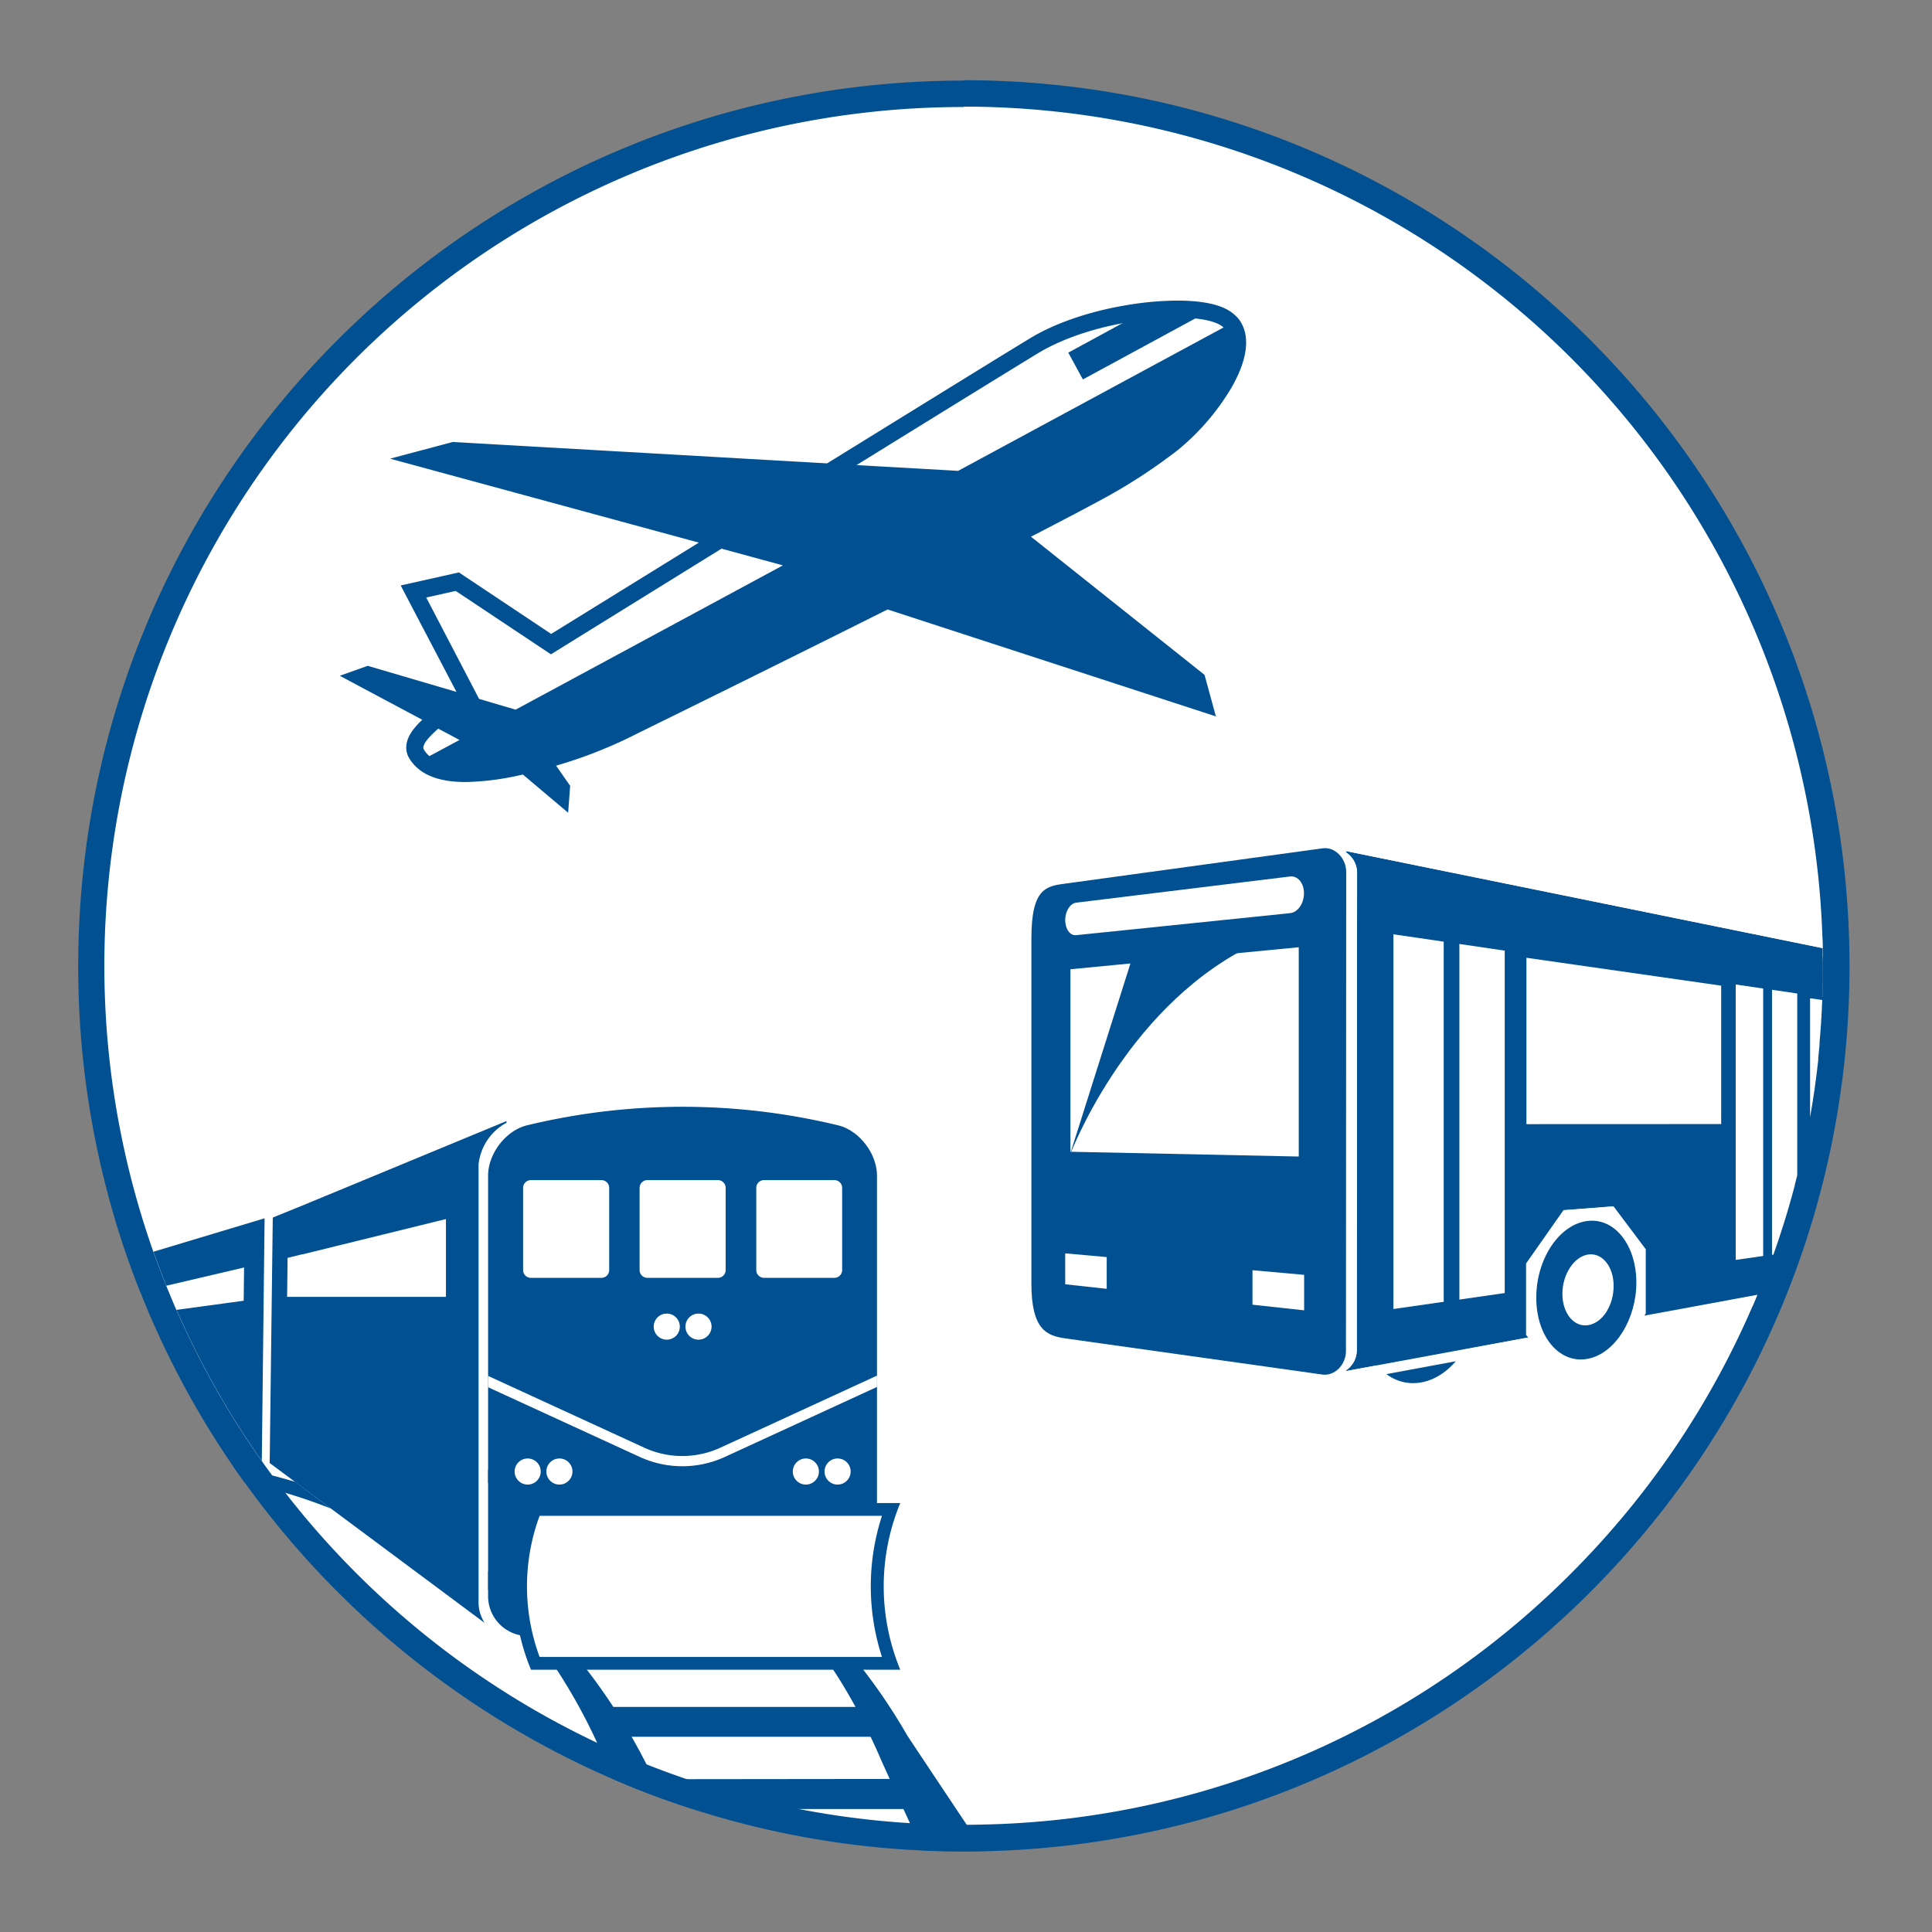 <svg id="icon" xmlns="http://www.w3.org/2000/svg" viewBox="0 0 512 512"><rect x="0" y="0" width="512" height="512" fill="#808080" stroke="none"/><defs><style>.cls-1,.cls-4{fill:#fff;}.cls-2,.cls-3{fill:#005092;}.cls-3,.cls-4{stroke:#005092;}.cls-3{stroke-miterlimit:10;stroke-width:1.93px;}.cls-4{stroke-linecap:round;stroke-linejoin:round;stroke-width:2.78px;}</style></defs><path class="cls-1" d="M255.43,487.09c-3.56,0-7.22-.09-10.88-.26h-.09a230.81,230.81,0,0,1-59.75-10.75c-2.6-.84-5.24-1.74-7.84-2.68-3.13-1.13-6.25-2.33-9.26-3.58-1.3-.53-2.58-1.07-3.85-1.62a231.78,231.78,0,0,1-96-77.33c-1-1.37-1.95-2.73-2.9-4.12-.61-.89-1.19-1.75-1.77-2.62a230.51,230.51,0,0,1-19.35-35.27c-.32-.72-.62-1.43-.93-2.13-.66-1.55-1.31-3.13-2-4.79v0l-.26-.64c-.32-.78-.63-1.57-.93-2.36-.77-2-1.52-4-2.22-6l-.15-.44A231.24,231.24,0,1,1,260.74,487C259.07,487.07,257.33,487.09,255.43,487.09Z"/><path class="cls-2" d="M255.43,28.26A227.67,227.67,0,0,1,418.12,415.18a226.3,226.3,0,0,1-157.5,68.34c-1.62.05-3.32.07-5.19.07-3.5,0-7.11-.08-10.72-.25h-.17a227,227,0,0,1-58.75-10.58c-2.56-.83-5.16-1.71-7.74-2.65-3.08-1.1-6.14-2.29-9.11-3.51-1.27-.52-2.54-1.06-3.79-1.61a228.18,228.18,0,0,1-94.6-76.16c-.91-1.27-1.89-2.64-2.84-4l0,0,0,0c-.59-.85-1.16-1.7-1.72-2.54a228.58,228.58,0,0,1-19.06-34.76L46,345.35c-.57-1.33-1.13-2.68-1.69-4.08v0L43.77,340c-.3-.76-.6-1.51-.91-2.31-.68-1.79-1.34-3.58-2-5.33l-.35-1a227.59,227.59,0,0,1,214.89-303m0-7c-129.61,0-234.67,105.06-234.67,234.67a234.33,234.33,0,0,0,13.17,77.7h0q1.16,3.28,2.4,6.52c.31.82.63,1.63,1,2.44h0q1.1,2.77,2.26,5.5c.31.72.62,1.44.94,2.16a234.36,234.36,0,0,0,19.64,35.81c.59.88,1.18,1.76,1.79,2.64,1,1.41,1.95,2.8,3,4.19a235.4,235.4,0,0,0,97.5,78.5q1.94.84,3.9,1.65,4.65,1.92,9.41,3.63c2.63.95,5.29,1.86,8,2.72a234,234,0,0,0,60.74,10.92h0q5.49.26,11,.26c1.8,0,3.6,0,5.39-.07,127.11-2.85,229.27-106.79,229.27-234.59C490.09,126.32,385,21.26,255.43,21.26Z"/><path class="cls-1" d="M113.83,200.39h0a6.1,6.1,0,0,1-1.52-1.8c0-.06,0-.1-.07-.16-.35-1.11,1.39-3.14,3.91-5.33l5.63,3Z"/><path class="cls-1" d="M324.24,86.78l-70.37,38L227,123.25c25.46-15.75,46.52-28.73,48.84-30.09,6.92-4,16.09-6.74,24.65-8A71.11,71.11,0,0,1,315,84.25C319.33,84.52,322.68,85.35,324.24,86.78Z"/><path class="cls-1" d="M207.45,149.84l-70.53,38.08h0l-.26.15-5.84-1.72-3.93-1.16.06,0-14-26.84,7.81-1.75L146,173.4l45.21-28Z"/><path class="cls-3" d="M315,84.25l-27.64,15-2.94-5.41,16.13-8.78A71.11,71.11,0,0,1,315,84.25Z"/><path class="cls-2" d="M312.21,119.21a62.7,62.7,0,0,0,14.2-16.58c5.48-9.62,4.07-15.12,1.92-18l0,0,0,0a8.75,8.75,0,0,0-1-1.06C325,81.32,321,80.1,315.25,79.75c-1-.06-2.12-.09-3.23-.09a82.91,82.91,0,0,0-12.18,1c-10.08,1.55-19.4,4.61-26.24,8.62-2.57,1.5-26.87,16.5-54.41,33.52L120,117.13l-16.63,4.42,81.83,22.25L146.06,168l-22.84-15.23-1.61-1.08-1.88.43-7.81,1.75-5.73,1.28,2.72,5.21,12.06,23-23.53-6.91-7.39,2.64,21.86,11.66c-2.84,2.67-5,5.68-4,9v0a1.85,1.85,0,0,0,.11.31l.08.25.2.37a11,11,0,0,0,2.6,3.1c2.86,2.34,7,3.47,12.55,3.47a71.72,71.72,0,0,0,15.11-2l12,10.13.54-7.12-3.73-5.35a121.54,121.54,0,0,0,21-8.26c2-1,34.53-16.95,66.85-33.14l87,28.34-3-11-46-36.62c7.31-3.77,13.66-7.09,18.43-9.68A145.48,145.48,0,0,0,312.21,119.21ZM115.15,201.26a7.54,7.54,0,0,1-1.32-.87,6.1,6.1,0,0,1-1.52-1.8c0-.06,0-.1-.07-.16-.35-1.11,1.39-3.14,3.91-5.33l5.63,3-8,4.29A7.54,7.54,0,0,0,115.15,201.26Zm21.77-13.34h0l-.26.15-5.84-1.72-3.93-1.16.06,0-14-26.84,7.81-1.75L146,173.4l45.21-28,16.27,4.43Zm117-63.14L227,123.25c25.46-15.75,46.52-28.73,48.84-30.09,6.92-4,16.09-6.74,24.65-8A71.11,71.11,0,0,1,315,84.25c4.35.27,7.7,1.1,9.26,2.53Z"/><path class="cls-2" d="M175.68,476.69q-4.76-1.71-9.41-3.63-2-.81-3.9-1.65-2-5-4.13-9.56a148.51,148.51,0,0,0-10.68-19.36l-.76-1.14q-2.79-4.1-5.76-7.79l-.32-.39c-1.23-1.51-2.47-3-3.78-4.37h0a95.43,95.43,0,0,0-7.58-7.48v-4.9q3.54,2.7,7,5.71,2.21,1.92,4.37,4c2.48,2.36,4.93,4.84,7.32,7.47q3.39,3.7,6.62,7.79l.89,1.14q3.62,4.68,7,9.86,2.49,3.79,4.84,7.9c1.36,2.37,2.68,4.8,3.95,7.32.67,1.29,1.31,2.59,2,3.92h0C174.11,473.2,174.91,474.93,175.68,476.69Z"/><path class="cls-2" d="M87.73,399.8a140.44,140.44,0,0,0-22.86-6.89c-1-1.39-2-2.78-3-4.19a161,161,0,0,1,16.39,4h0l.58.44v0Z"/><path class="cls-2" d="M260.82,490.52c-1.79.05-3.59.07-5.39.07q-5.55,0-11-.26h0c-1.43-3.15-3.25-7.12-5-10.9-1.33-2.94-2.63-5.77-3.65-8h0l-2.15-4.73q-1.41-3.31-2.91-6.44c-1.3-2.73-2.64-5.37-4-7.9q-2.84-5.21-5.9-9.86l-.76-1.14q-2.78-4.1-5.75-7.79a98.07,98.07,0,0,0-23.63-21.25,116,116,0,0,0-32.55-14c-1.44-.4-2.9-.77-4.39-1.13A200.55,200.55,0,0,0,129.35,393v-3.51c2.41.26,4.75.55,7.05.88s4.43.66,6.57,1c.8.13,1.59.27,2.38.42h0c1.65.3,3.26.63,4.85,1a157.75,157.75,0,0,1,16.29,4.37c1.1.37,2.19.74,3.26,1.13a112.64,112.64,0,0,1,22.74,11,142.72,142.72,0,0,1,28.74,24.2q3.38,3.7,6.61,7.79c.3.38.6.76.88,1.14a154.2,154.2,0,0,1,11.66,17.41C240.58,460.21,259.81,489,260.82,490.52Z"/><rect class="cls-2" x="160.47" y="452.35" width="71.12" height="7.91"/><path class="cls-2" d="M246.29,471.41c-3.59,2.83-1.13,5.58-5,8H183.64c-2.67-.86-5.33-1.77-8-2.72q-4.76-1.71-9.41-3.63V471.5H182l53.78-.06h10.55Z"/><path class="cls-2" d="M232.41,311.55V423.07a10.54,10.54,0,0,1-10.48,10.49H139.84a10.56,10.56,0,0,1-10.49-10.49V311.55c0-5.74,4.61-11.93,10.32-13.33a175.35,175.35,0,0,1,82.43,0C227.81,299.62,232.41,305.81,232.41,311.55Z"/><path class="cls-1" d="M141.86,440.79a55.65,55.65,0,0,1,0-40.78h94.25a58.85,58.85,0,0,0,0,40.78Z"/><path class="cls-2" d="M233.73,401.71a60.47,60.47,0,0,0,0,37.39H143a53.92,53.92,0,0,1,0-37.39h90.7m4.85-3.39H140.72a57.69,57.69,0,0,0,0,44.17h97.86a57.78,57.78,0,0,1,0-44.17Z"/><circle class="cls-1" cx="176.7" cy="351.57" r="3.46"/><circle class="cls-1" cx="185.11" cy="351.57" r="3.46"/><rect class="cls-1" x="168.37" y="311.62" width="25.07" height="28.15" rx="3.18"/><path class="cls-2" d="M190.26,312.74a2.06,2.06,0,0,1,2.05,2.06v21.78a2.06,2.06,0,0,1-2.05,2.06H171.55a2.06,2.06,0,0,1-2.05-2.06V314.8a2.06,2.06,0,0,1,2.05-2.06h18.71m0-2.25H171.55a4.31,4.31,0,0,0-4.31,4.31v21.78a4.31,4.31,0,0,0,4.31,4.31h18.71a4.31,4.31,0,0,0,4.31-4.31V314.8a4.31,4.31,0,0,0-4.31-4.31Z"/><rect class="cls-1" x="137.5" y="311.62" width="25.07" height="28.15" rx="3.18"/><path class="cls-2" d="M159.39,312.74a2.06,2.06,0,0,1,2.05,2.06v21.78a2.06,2.06,0,0,1-2.05,2.06h-18.7a2.06,2.06,0,0,1-2.06-2.06V314.8a2.06,2.06,0,0,1,2.06-2.06h18.7m0-2.25h-18.7a4.31,4.31,0,0,0-4.32,4.31v21.78a4.31,4.31,0,0,0,4.32,4.31h18.7a4.31,4.31,0,0,0,4.31-4.31V314.8a4.31,4.31,0,0,0-4.31-4.31Z"/><circle class="cls-1" cx="139.84" cy="389.97" r="3.46"/><circle class="cls-1" cx="148.25" cy="389.97" r="3.46"/><rect class="cls-1" x="199.24" y="311.62" width="25.07" height="28.15" rx="3.18"/><path class="cls-2" d="M221.12,312.74a2.06,2.06,0,0,1,2.06,2.06v21.78a2.06,2.06,0,0,1-2.06,2.06h-18.7a2.06,2.06,0,0,1-2-2.06V314.8a2.06,2.06,0,0,1,2-2.06h18.7m0-2.25h-18.7a4.31,4.31,0,0,0-4.31,4.31v21.78a4.31,4.31,0,0,0,4.31,4.31h18.7a4.32,4.32,0,0,0,4.32-4.31V314.8a4.32,4.32,0,0,0-4.32-4.31Z"/><circle class="cls-1" cx="213.56" cy="389.97" r="3.46"/><circle class="cls-1" cx="221.97" cy="389.97" r="3.46"/><path class="cls-1" d="M232.42,364.55v3L192.1,386.1a27,27,0,0,1-22.56,0l-40.19-18.47v-3l41.34,19a24.15,24.15,0,0,0,20.26,0Z"/><path class="cls-2" d="M134.22,297.1v.44a14.28,14.28,0,0,0-7.4,11.07v.19h0V416.74l0,3.51v4.39a9.77,9.77,0,0,0,.72,3.71,10.24,10.24,0,0,0,.9,1.74L87.73,399.8l-8.83-6.55v0l-.58-.44-6.85-5.09.82-65.06,7.4-3v0Z"/><polygon class="cls-1" points="74.94 344.84 75.09 332.49 81.63 330.88 119.31 321.61 119.28 344.81 81.31 344.83 79.49 344.84 74.94 344.84"/><path class="cls-2" d="M118.18,323.05v4.51l0,15.3v.82l-36.85,0H76.09l.12-10.33,3.86-.95.16,0,1.68-.41,36.27-8.93m2.26-2.88-39.07,9.62-1.68.41-.14,0L74,331.6,73.8,346h7.51l39.09,0v-3.08l0-15.3v-7.39Z"/><path class="cls-2" d="M70.12,322.86l-.74,64.33c-.55-.78-1.11-1.59-1.67-2.41l0,0,0,0c-.59-.85-1.16-1.7-1.72-2.54a228.58,228.58,0,0,1-19.06-34.76l-.13-.3c-.27-.6-.52-1.19-.78-1.78-.57-1.33-1.13-2.68-1.69-4.08v0l-.22-.54-.3-.73c-.3-.76-.6-1.51-.91-2.31-.68-1.79-1.34-3.58-2-5.33l-.24-.69Z"/><path class="cls-1" d="M64.68,335.9l-.1,8.81-17.82,2.42c-.27-.6-.52-1.19-.78-1.78-.57-1.33-1.13-2.68-1.69-4.08v0l-.22-.54Z"/><path class="cls-2" d="M360.89,349c0,11.39,7.39,19.09,16.08,17.29,8.25-1.7,14.64-11.42,14.64-21.78S385.22,326.3,377,327C368.28,327.75,360.89,337.62,360.89,349Z"/><path class="cls-2" d="M483.09,255.93c0,.94,0,1.88,0,2.81,0,1.09,0,2.17-.06,3.25,0,.53,0,1.05-.05,1.58s0,.94,0,1.41v.16c-.05,1.28-.12,2.56-.19,3.83,0,.39,0,.79-.07,1.18,0,.6-.07,1.19-.11,1.78,0,.32-.05.64-.07,1-.08,1.16-.18,2.31-.28,3.47,0,.07,0,.15,0,.22s0,.27,0,.4c-.11,1.16-.22,2.31-.34,3.46,0,.05,0,.11,0,.16s0,.25,0,.37q-.19,1.8-.42,3.6c-.15,1.24-.32,2.47-.5,3.7,0,.31-.08.62-.13.93-.15,1-.31,2.06-.47,3.09-.2,1.26-.42,2.52-.64,3.78,0,0,0,0,0,.05h0a0,0,0,0,1,0,0c-.44,2.55-.94,5.09-1.48,7.62l0,.15c0,.11-.05.22-.07.33-.19.87-.38,1.73-.58,2.59,0,.12-.05.24-.08.36l-.21.91c-.26,1.12-.53,2.23-.81,3.34-.22.89-.45,1.78-.68,2.66l0,.13c-.17.62-.33,1.24-.5,1.85s-.29,1.06-.44,1.58-.32,1.16-.49,1.73l-.57,1.95c-.26.87-.53,1.75-.8,2.62s-.54,1.73-.83,2.6q-.31,1-.66,2c-.14.44-.29.88-.44,1.31-.29.85-.58,1.69-.88,2.53,0,0,0,0,0,.06s0,.07,0,.11l-.93,2.57c-.08.19-.15.38-.22.57q-.47,1.26-1,2.52c-.25.67-.52,1.33-.78,2-.36.9-.73,1.8-1.1,2.7l-.11.27-30.42,5.62.47-.77v-17l-8.52-11.35-13,1-9.92,14.14v18.94l.58.65-16.95,3.13L365,361.82l-8.3,1.53v-.17a6.46,6.46,0,0,0,2.86-5.43l.08-126.37a6.53,6.53,0,0,0-2.94-5.5v-.34L483,251.26l0,1.79C483.08,254,483.09,255,483.09,255.93Z"/><path class="cls-1" d="M435.86,348.05v-17l-8.52-11.35-13,1-9.92,14.14v18.94l.58.65-16.95,3.13L365,361.82l-8.3,1.53v-.17a6.46,6.46,0,0,0,2.86-5.43l.08-126.37a6.53,6.53,0,0,0-2.94-5.5v-.34L483,251.26c0-.95,0-1.9-.08-2.85l-125.71-25.6a2.67,2.67,0,0,0-.56-.06,2.78,2.78,0,0,0-2.78,2.79v.34a2.79,2.79,0,0,0,1.3,2.36,3.55,3.55,0,0,1,1.51,2.19.15.15,0,0,1,0,.07.19.19,0,0,1,0,.08,3.58,3.58,0,0,1,.1.8l-.07,126.37a4,4,0,0,1-.11.91s0,0,0,0a3.58,3.58,0,0,1-1.46,2.14,2.77,2.77,0,0,0-1.28,2.34v.23a2.79,2.79,0,0,0,2.78,2.73,2.94,2.94,0,0,0,.51-.05l10.25-1.89h0l18.29-3.39h0l19.77-3.65a2.77,2.77,0,0,0,1.69-4.44v-17l8.66-12.35,10.15-.77,3.68,4.9.15.19.56.77,0,0,2.62,3.49v15.29l-.06.1a2.78,2.78,0,0,0,2.38,4.23,2.18,2.18,0,0,0,.5-.05l28.62-5.29c.26-.58.51-1.18.76-1.77.19-.43.36-.86.54-1.29l-30.42,5.62Z"/><polygon class="cls-1" points="456.13 297.89 404.52 297.91 404.52 253.82 456.13 261.21 456.13 297.89"/><polygon class="cls-1" points="386.75 344.4 386.75 250.16 398.77 251.93 398.77 342.67 386.75 344.4"/><polygon class="cls-1" points="369.27 346.9 369.27 247.6 382.6 249.55 382.6 344.99 369.27 346.9"/><path class="cls-1" d="M476.29,263.29v48.17c-.22.89-.45,1.78-.68,2.66l0,.13c-.17.62-.33,1.24-.5,1.85s-.29,1.06-.44,1.58-.32,1.16-.49,1.73l-.57,1.95c-.26.87-.53,1.75-.8,2.62s-.54,1.73-.83,2.6q-.31,1-.66,2c-.14.44-.29.88-.44,1.31-.29.85-.58,1.69-.88,2.53,0,0,0,0,0,.06l-.4.06V262.3Z"/><polygon class="cls-1" points="459.98 333.89 459.98 260.9 467.26 261.97 467.26 332.85 459.98 333.89"/><path class="cls-1" d="M482.91,265v.1c-.05,1.28-.12,2.56-.19,3.83,0,.39,0,.79-.07,1.18,0,.6-.07,1.19-.11,1.78,0,.32-.05.64-.07,1-.08,1.16-.18,2.31-.28,3.47,0,.07,0,.15,0,.22s0,.27,0,.4c-.11,1.16-.22,2.31-.34,3.46,0,.05,0,.11,0,.16s0,.25,0,.37q-.19,1.8-.42,3.6c-.15,1.24-.32,2.47-.5,3.7,0,.31-.08.62-.13.93-.15,1-.31,2.06-.47,3.09-.2,1.26-.42,2.52-.64,3.78,0,0,0,0,0,.05V264.56Z"/><path class="cls-2" d="M407.13,343.9c0,10.56,6.37,17.76,13.87,16.15,7.13-1.52,12.65-10.52,12.65-20.17s-5.52-17-12.65-16.34C413.5,324.2,407.13,333.33,407.13,343.9Z"/><path class="cls-1" d="M414.05,342.85c0,5.29,3.15,9,6.95,8.31s6.63-5.31,6.63-10.37S424.7,332,421,332.44,414.05,337.56,414.05,342.85Z"/><path class="cls-2" d="M356.76,231.09c0-3.66-3-6.72-6.22-6.28l-68.21,9.35c-5,.68-9,1.14-9,14.5v91.48c0,12.2,4,13.84,9,14.55l68.14,9.58c3.21.45,6.22-2.58,6.22-6.24Z"/><polygon class="cls-4" points="345.57 307.91 282.29 306.59 282.29 255.6 345.57 249.5 345.57 307.91"/><path class="cls-1" d="M341.83,242l-56.64,5.83c-1.6.17-2.9-1.61-2.9-4h0c0-2.35,1.3-4.41,2.9-4.61l56.64-6.94c2.06-.26,3.74,1.72,3.74,4.42h0C345.57,239.47,343.89,241.83,341.83,242Z"/><polygon class="cls-1" points="331.92 345.76 345.61 347.25 345.61 337.85 331.92 336.62 331.92 345.76"/><polygon class="cls-1" points="282.29 340.35 293.29 341.55 293.29 333.14 282.29 332.15 282.29 340.35"/><path class="cls-2" d="M330.67,251.06,300,254l-16.6,52.47S297.58,268,330.67,251.06Z"/></svg>
